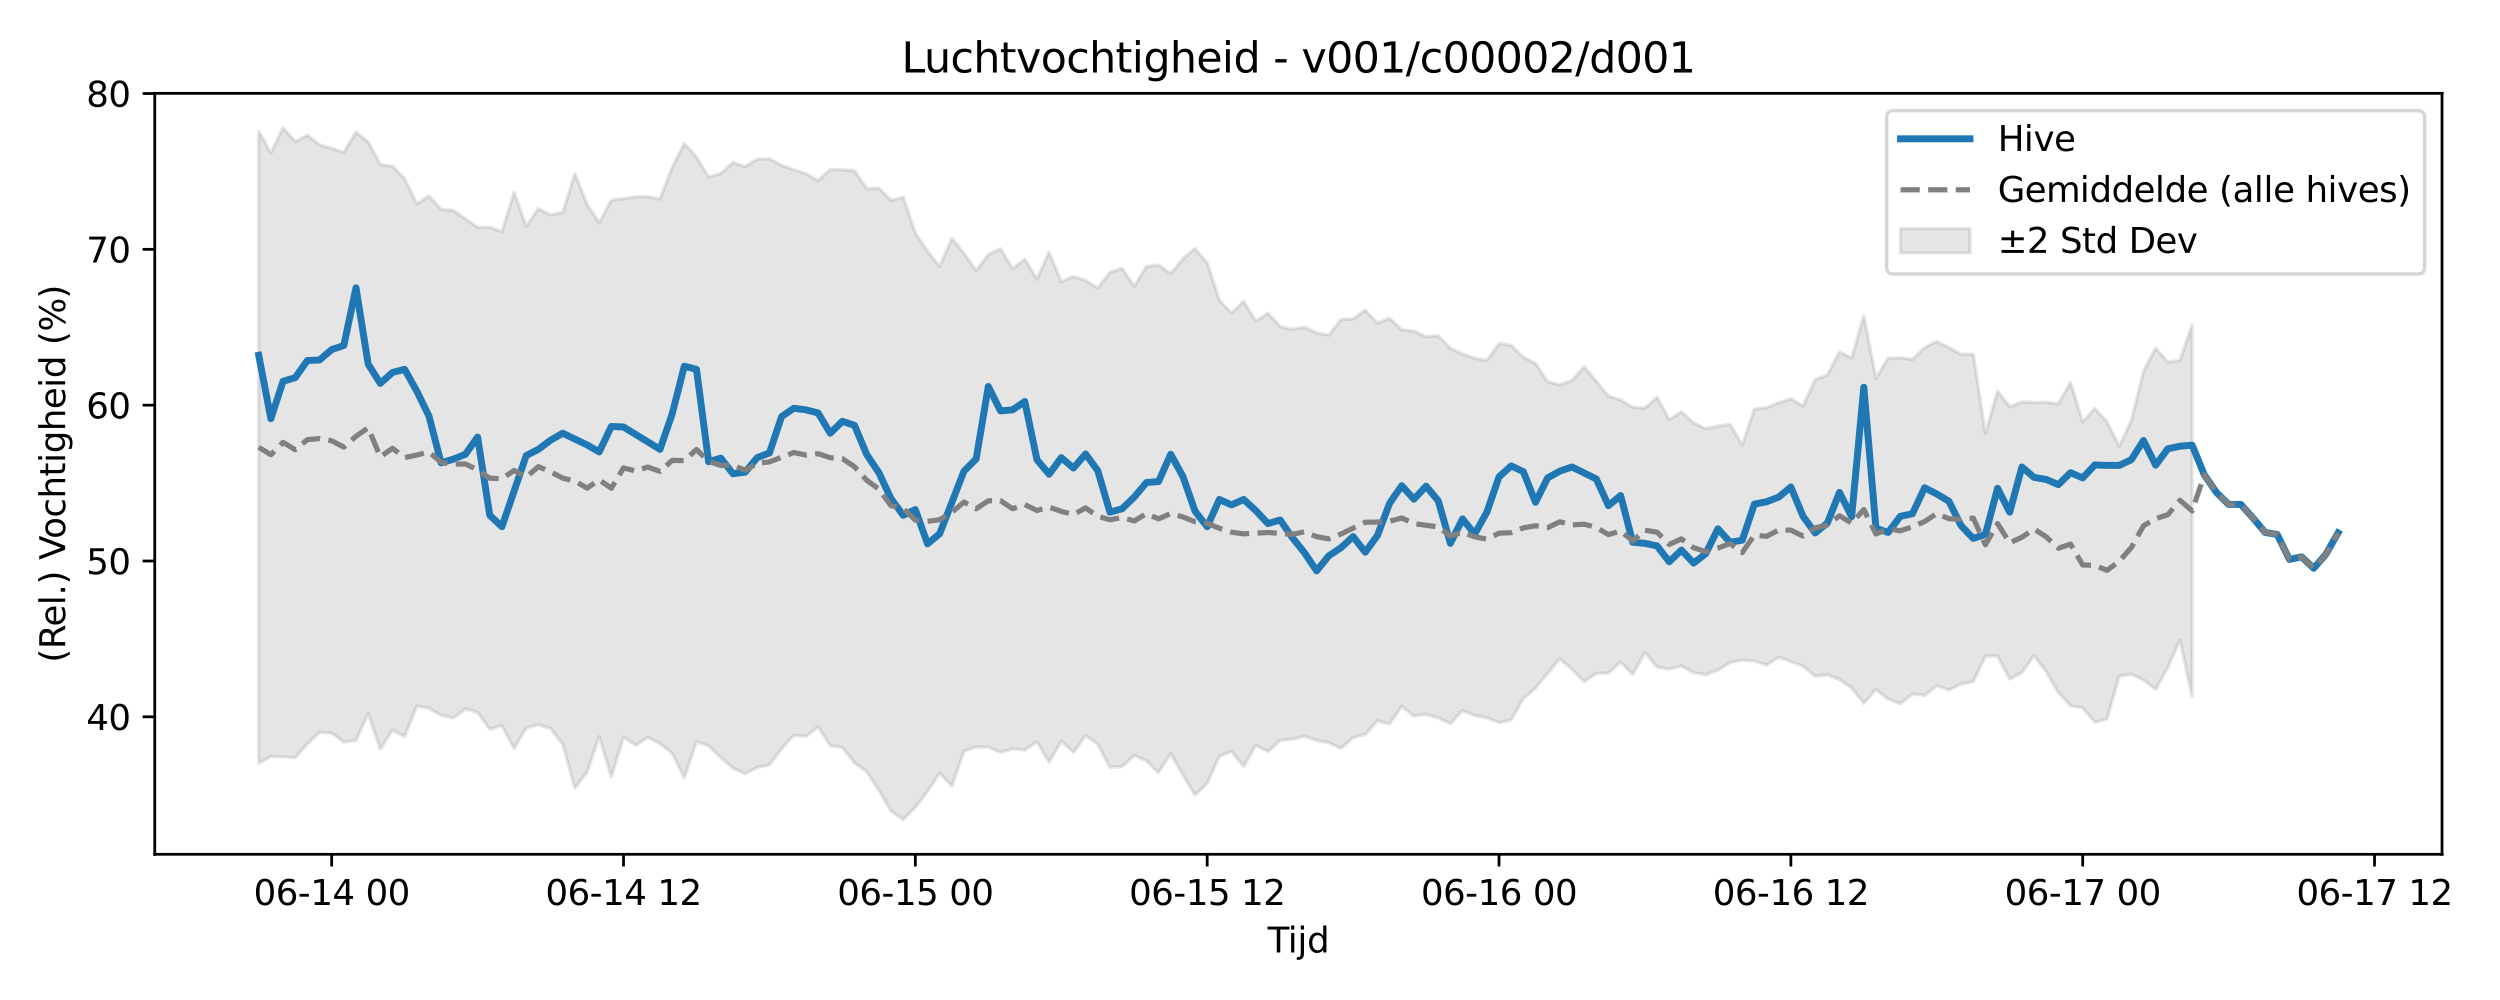 <?xml version="1.0" encoding="utf-8" standalone="no"?>
<!DOCTYPE svg PUBLIC "-//W3C//DTD SVG 1.1//EN"
  "http://www.w3.org/Graphics/SVG/1.1/DTD/svg11.dtd">
<svg xmlns:xlink="http://www.w3.org/1999/xlink" width="720pt" height="288pt" viewBox="0 0 720 288" xmlns="http://www.w3.org/2000/svg" version="1.1">
 <defs>
  <style type="text/css">*{stroke-linejoin: round; stroke-linecap: butt}</style>
 </defs>
 <g id="figure_1">
  <g id="patch_1">
   <path d="M 0 288 
L 720 288 
L 720 0 
L 0 0 
z
" style="fill: #ffffff"/>
  </g>
  <g id="axes_1">
   <g id="patch_2">
    <path d="M 44.57 246.04 
L 703.299 246.04 
L 703.299 26.88 
L 44.57 26.88 
z
" style="fill: #ffffff"/>
   </g>
   <g id="FillBetweenPolyCollection_1">
    <defs>
     <path id="mad84ff28b3" d="M 74.512 -250.207 
L 74.512 -68.182 
L 78.014 -70.152 
L 81.516 -70.052 
L 85.018 -69.78 
L 88.52 -73.724 
L 92.022 -77.089 
L 95.524 -76.86 
L 99.026 -74.326 
L 102.528 -74.769 
L 106.03 -82.465 
L 109.532 -72.232 
L 113.034 -77.674 
L 116.536 -75.904 
L 120.038 -84.642 
L 123.54 -84.058 
L 127.042 -81.981 
L 130.544 -81.227 
L 134.046 -83.798 
L 137.549 -82.854 
L 141.051 -77.989 
L 144.553 -79 
L 148.055 -72.414 
L 151.557 -78.404 
L 155.059 -79.28 
L 158.561 -78.167 
L 162.063 -73.746 
L 165.565 -61.016 
L 169.067 -65.634 
L 172.569 -75.854 
L 176.071 -64.378 
L 179.573 -75.705 
L 183.075 -73.372 
L 186.577 -75.619 
L 190.079 -73.843 
L 193.581 -71.026 
L 197.083 -64.047 
L 200.585 -74.357 
L 204.087 -73.178 
L 207.589 -69.851 
L 211.091 -66.795 
L 214.593 -65.143 
L 218.095 -66.987 
L 221.597 -67.699 
L 225.099 -72.39 
L 228.601 -76.225 
L 232.103 -75.925 
L 235.605 -78.68 
L 239.107 -73.234 
L 242.609 -72.725 
L 246.111 -68.307 
L 249.613 -65.744 
L 253.115 -60.398 
L 256.617 -54.466 
L 260.119 -51.922 
L 263.621 -55.52 
L 267.123 -60.068 
L 270.625 -65.357 
L 274.127 -61.632 
L 277.629 -71.723 
L 281.131 -72.858 
L 284.633 -72.881 
L 288.135 -71.314 
L 291.637 -72.336 
L 295.139 -72.006 
L 298.641 -74.355 
L 302.143 -68.521 
L 305.645 -74.552 
L 309.147 -71.323 
L 312.649 -76.169 
L 316.151 -73.695 
L 319.653 -67.01 
L 323.155 -67.201 
L 326.657 -70.435 
L 330.159 -68.902 
L 333.661 -65.49 
L 337.163 -70.978 
L 340.665 -64.829 
L 344.167 -59.072 
L 347.669 -62.348 
L 351.171 -70.221 
L 354.673 -71.578 
L 358.175 -67.286 
L 361.678 -73.383 
L 365.18 -71.498 
L 368.682 -74.808 
L 372.184 -75.077 
L 375.686 -75.944 
L 379.188 -74.746 
L 382.69 -74.142 
L 386.192 -72.424 
L 389.694 -75.542 
L 393.196 -76.459 
L 396.698 -80.408 
L 400.2 -79.493 
L 403.702 -84.594 
L 407.204 -81.762 
L 410.706 -82.288 
L 414.208 -81.227 
L 417.71 -79.602 
L 421.212 -83.358 
L 424.714 -81.951 
L 428.216 -81.258 
L 431.718 -79.863 
L 435.22 -80.648 
L 438.722 -86.845 
L 442.224 -89.823 
L 445.726 -94.077 
L 449.228 -98.291 
L 452.73 -95.223 
L 456.232 -91.696 
L 459.734 -94.051 
L 463.236 -94.172 
L 466.738 -97.364 
L 470.24 -93.718 
L 473.742 -100.123 
L 477.244 -95.857 
L 480.746 -95.268 
L 484.248 -96.221 
L 487.75 -94.311 
L 491.252 -93.685 
L 494.754 -94.991 
L 498.256 -97.169 
L 501.758 -97.899 
L 505.26 -97.622 
L 508.762 -96.479 
L 512.264 -98.682 
L 515.766 -97.491 
L 519.268 -96.167 
L 522.77 -93.262 
L 526.272 -93.658 
L 529.774 -92.279 
L 533.276 -89.872 
L 536.778 -85.423 
L 540.28 -89.431 
L 543.782 -86.643 
L 547.284 -85.291 
L 550.786 -88.164 
L 554.288 -87.693 
L 557.79 -90.523 
L 561.292 -89.306 
L 564.794 -91.003 
L 568.296 -91.663 
L 571.798 -99.006 
L 575.3 -99.036 
L 578.802 -92.438 
L 582.304 -94.292 
L 585.806 -99.19 
L 589.309 -94.633 
L 592.811 -88.509 
L 596.313 -84.731 
L 599.815 -84.151 
L 603.317 -79.989 
L 606.819 -80.962 
L 610.321 -93.27 
L 613.823 -93.818 
L 617.325 -92.165 
L 620.827 -89.465 
L 624.329 -95.775 
L 627.831 -103.673 
L 631.333 -87.347 
L 631.333 -194.393 
L 631.333 -194.393 
L 627.831 -184.201 
L 624.329 -183.722 
L 620.827 -187.787 
L 617.325 -180.998 
L 613.823 -166.829 
L 610.321 -159.419 
L 606.819 -166.522 
L 603.317 -170.366 
L 599.815 -166.444 
L 596.313 -177.886 
L 592.811 -171.69 
L 589.309 -172.148 
L 585.806 -172.079 
L 582.304 -172.239 
L 578.802 -170.853 
L 575.3 -175.374 
L 571.798 -163.188 
L 568.296 -185.931 
L 564.794 -185.929 
L 561.292 -187.882 
L 557.79 -189.657 
L 554.288 -187.913 
L 550.786 -184.45 
L 547.284 -184.952 
L 543.782 -184.839 
L 540.28 -178.974 
L 536.778 -197.065 
L 533.276 -184.858 
L 529.774 -186.619 
L 526.272 -180.004 
L 522.77 -178.669 
L 519.268 -171.063 
L 515.766 -173.137 
L 512.264 -172.009 
L 508.762 -170.58 
L 505.26 -170.163 
L 501.758 -159.799 
L 498.256 -165.786 
L 494.754 -165.272 
L 491.252 -164.569 
L 487.75 -166.208 
L 484.248 -169.384 
L 480.746 -167.153 
L 477.244 -173.595 
L 473.742 -170.484 
L 470.24 -170.67 
L 466.738 -172.814 
L 463.236 -173.891 
L 459.734 -178.179 
L 456.232 -182.372 
L 452.73 -178.418 
L 449.228 -177.145 
L 445.726 -178.025 
L 442.224 -183.347 
L 438.722 -185.086 
L 435.22 -188.548 
L 431.718 -189.034 
L 428.216 -184.219 
L 424.714 -184.809 
L 421.212 -186.052 
L 417.71 -187.671 
L 414.208 -191.259 
L 410.706 -191.053 
L 407.204 -192.648 
L 403.702 -193.022 
L 400.2 -196.327 
L 396.698 -194.9 
L 393.196 -198.72 
L 389.694 -196.132 
L 386.192 -195.982 
L 382.69 -191.464 
L 379.188 -192.142 
L 375.686 -193.743 
L 372.184 -193.157 
L 368.682 -193.96 
L 365.18 -197.783 
L 361.678 -195.471 
L 358.175 -201.205 
L 354.673 -197.874 
L 351.171 -201.518 
L 347.669 -212.233 
L 344.167 -216.407 
L 340.665 -213.428 
L 337.163 -209.202 
L 333.661 -211.655 
L 330.159 -211.235 
L 326.657 -205.492 
L 323.155 -210.714 
L 319.653 -209.58 
L 316.151 -204.968 
L 312.649 -207.238 
L 309.147 -208.344 
L 305.645 -206.889 
L 302.143 -215.377 
L 298.641 -207.577 
L 295.139 -213.367 
L 291.637 -210.623 
L 288.135 -216.345 
L 284.633 -214.65 
L 281.131 -210.079 
L 277.629 -215.081 
L 274.127 -219.31 
L 270.625 -211.297 
L 267.123 -215.624 
L 263.621 -220.857 
L 260.119 -231.207 
L 256.617 -230.244 
L 253.115 -233.843 
L 249.613 -233.669 
L 246.111 -238.842 
L 242.609 -239.083 
L 239.107 -239.13 
L 235.605 -235.991 
L 232.103 -237.977 
L 228.601 -239.13 
L 225.099 -240.379 
L 221.597 -242.25 
L 218.095 -242.17 
L 214.593 -239.997 
L 211.091 -241.23 
L 207.589 -238.024 
L 204.087 -237.048 
L 200.585 -242.751 
L 197.083 -246.639 
L 193.581 -239.798 
L 190.079 -230.657 
L 186.577 -231.359 
L 183.075 -231.33 
L 179.573 -230.781 
L 176.071 -230.376 
L 172.569 -223.773 
L 169.067 -229.195 
L 165.565 -237.927 
L 162.063 -226.821 
L 158.561 -226.097 
L 155.059 -227.933 
L 151.557 -222.804 
L 148.055 -232.637 
L 144.553 -221.225 
L 141.051 -222.578 
L 137.549 -222.521 
L 134.046 -224.954 
L 130.544 -227.417 
L 127.042 -227.69 
L 123.54 -231.596 
L 120.038 -229.26 
L 116.536 -236.552 
L 113.034 -240.139 
L 109.532 -240.598 
L 106.03 -247.119 
L 102.528 -249.946 
L 99.026 -244.149 
L 95.524 -245.248 
L 92.022 -246.301 
L 88.52 -249.068 
L 85.018 -247.199 
L 81.516 -251.158 
L 78.014 -243.92 
L 74.512 -250.207 
z
" style="stroke: #808080; stroke-opacity: 0.2"/>
    </defs>
    <g clip-path="url(#p8e3e2af38d)">
     <use xlink:href="#mad84ff28b3" x="0" y="288" style="fill: #808080; fill-opacity: 0.2; stroke: #808080; stroke-opacity: 0.2"/>
    </g>
   </g>
   <g id="matplotlib.axis_1">
    <g id="xtick_1">
     <g id="line2d_1">
      <defs>
       <path id="me4554b83e2" d="M 0 0 
L 0 3.5 
" style="stroke: #000000; stroke-width: 0.8"/>
      </defs>
      <g>
       <use xlink:href="#me4554b83e2" x="95.524" y="246.04" style="stroke: #000000; stroke-width: 0.8"/>
      </g>
     </g>
     <g id="text_1">
      <!-- 06-14 00 -->
      <g transform="translate(73.044 260.638) scale(0.1 -0.1)">
       <defs>
        <path id="DejaVuSans-30" d="M 2034 4250 
Q 1547 4250 1301 3770 
Q 1056 3291 1056 2328 
Q 1056 1369 1301 889 
Q 1547 409 2034 409 
Q 2525 409 2770 889 
Q 3016 1369 3016 2328 
Q 3016 3291 2770 3770 
Q 2525 4250 2034 4250 
z
M 2034 4750 
Q 2819 4750 3233 4129 
Q 3647 3509 3647 2328 
Q 3647 1150 3233 529 
Q 2819 -91 2034 -91 
Q 1250 -91 836 529 
Q 422 1150 422 2328 
Q 422 3509 836 4129 
Q 1250 4750 2034 4750 
z
" transform="scale(0.016)"/>
        <path id="DejaVuSans-36" d="M 2113 2584 
Q 1688 2584 1439 2293 
Q 1191 2003 1191 1497 
Q 1191 994 1439 701 
Q 1688 409 2113 409 
Q 2538 409 2786 701 
Q 3034 994 3034 1497 
Q 3034 2003 2786 2293 
Q 2538 2584 2113 2584 
z
M 3366 4563 
L 3366 3988 
Q 3128 4100 2886 4159 
Q 2644 4219 2406 4219 
Q 1781 4219 1451 3797 
Q 1122 3375 1075 2522 
Q 1259 2794 1537 2939 
Q 1816 3084 2150 3084 
Q 2853 3084 3261 2657 
Q 3669 2231 3669 1497 
Q 3669 778 3244 343 
Q 2819 -91 2113 -91 
Q 1303 -91 875 529 
Q 447 1150 447 2328 
Q 447 3434 972 4092 
Q 1497 4750 2381 4750 
Q 2619 4750 2861 4703 
Q 3103 4656 3366 4563 
z
" transform="scale(0.016)"/>
        <path id="DejaVuSans-2d" d="M 313 2009 
L 1997 2009 
L 1997 1497 
L 313 1497 
L 313 2009 
z
" transform="scale(0.016)"/>
        <path id="DejaVuSans-31" d="M 794 531 
L 1825 531 
L 1825 4091 
L 703 3866 
L 703 4441 
L 1819 4666 
L 2450 4666 
L 2450 531 
L 3481 531 
L 3481 0 
L 794 0 
L 794 531 
z
" transform="scale(0.016)"/>
        <path id="DejaVuSans-34" d="M 2419 4116 
L 825 1625 
L 2419 1625 
L 2419 4116 
z
M 2253 4666 
L 3047 4666 
L 3047 1625 
L 3713 1625 
L 3713 1100 
L 3047 1100 
L 3047 0 
L 2419 0 
L 2419 1100 
L 313 1100 
L 313 1709 
L 2253 4666 
z
" transform="scale(0.016)"/>
        <path id="DejaVuSans-20" transform="scale(0.016)"/>
       </defs>
       <use xlink:href="#DejaVuSans-30"/>
       <use xlink:href="#DejaVuSans-36" transform="translate(63.623 0)"/>
       <use xlink:href="#DejaVuSans-2d" transform="translate(127.246 0)"/>
       <use xlink:href="#DejaVuSans-31" transform="translate(163.33 0)"/>
       <use xlink:href="#DejaVuSans-34" transform="translate(226.953 0)"/>
       <use xlink:href="#DejaVuSans-20" transform="translate(290.576 0)"/>
       <use xlink:href="#DejaVuSans-30" transform="translate(322.363 0)"/>
       <use xlink:href="#DejaVuSans-30" transform="translate(385.986 0)"/>
      </g>
     </g>
    </g>
    <g id="xtick_2">
     <g id="line2d_2">
      <g>
       <use xlink:href="#me4554b83e2" x="179.573" y="246.04" style="stroke: #000000; stroke-width: 0.8"/>
      </g>
     </g>
     <g id="text_2">
      <!-- 06-14 12 -->
      <g transform="translate(157.092 260.638) scale(0.1 -0.1)">
       <defs>
        <path id="DejaVuSans-32" d="M 1228 531 
L 3431 531 
L 3431 0 
L 469 0 
L 469 531 
Q 828 903 1448 1529 
Q 2069 2156 2228 2338 
Q 2531 2678 2651 2914 
Q 2772 3150 2772 3378 
Q 2772 3750 2511 3984 
Q 2250 4219 1831 4219 
Q 1534 4219 1204 4116 
Q 875 4013 500 3803 
L 500 4441 
Q 881 4594 1212 4672 
Q 1544 4750 1819 4750 
Q 2544 4750 2975 4387 
Q 3406 4025 3406 3419 
Q 3406 3131 3298 2873 
Q 3191 2616 2906 2266 
Q 2828 2175 2409 1742 
Q 1991 1309 1228 531 
z
" transform="scale(0.016)"/>
       </defs>
       <use xlink:href="#DejaVuSans-30"/>
       <use xlink:href="#DejaVuSans-36" transform="translate(63.623 0)"/>
       <use xlink:href="#DejaVuSans-2d" transform="translate(127.246 0)"/>
       <use xlink:href="#DejaVuSans-31" transform="translate(163.33 0)"/>
       <use xlink:href="#DejaVuSans-34" transform="translate(226.953 0)"/>
       <use xlink:href="#DejaVuSans-20" transform="translate(290.576 0)"/>
       <use xlink:href="#DejaVuSans-31" transform="translate(322.363 0)"/>
       <use xlink:href="#DejaVuSans-32" transform="translate(385.986 0)"/>
      </g>
     </g>
    </g>
    <g id="xtick_3">
     <g id="line2d_3">
      <g>
       <use xlink:href="#me4554b83e2" x="263.621" y="246.04" style="stroke: #000000; stroke-width: 0.8"/>
      </g>
     </g>
     <g id="text_3">
      <!-- 06-15 00 -->
      <g transform="translate(241.141 260.638) scale(0.1 -0.1)">
       <defs>
        <path id="DejaVuSans-35" d="M 691 4666 
L 3169 4666 
L 3169 4134 
L 1269 4134 
L 1269 2991 
Q 1406 3038 1543 3061 
Q 1681 3084 1819 3084 
Q 2600 3084 3056 2656 
Q 3513 2228 3513 1497 
Q 3513 744 3044 326 
Q 2575 -91 1722 -91 
Q 1428 -91 1123 -41 
Q 819 9 494 109 
L 494 744 
Q 775 591 1075 516 
Q 1375 441 1709 441 
Q 2250 441 2565 725 
Q 2881 1009 2881 1497 
Q 2881 1984 2565 2268 
Q 2250 2553 1709 2553 
Q 1456 2553 1204 2497 
Q 953 2441 691 2322 
L 691 4666 
z
" transform="scale(0.016)"/>
       </defs>
       <use xlink:href="#DejaVuSans-30"/>
       <use xlink:href="#DejaVuSans-36" transform="translate(63.623 0)"/>
       <use xlink:href="#DejaVuSans-2d" transform="translate(127.246 0)"/>
       <use xlink:href="#DejaVuSans-31" transform="translate(163.33 0)"/>
       <use xlink:href="#DejaVuSans-35" transform="translate(226.953 0)"/>
       <use xlink:href="#DejaVuSans-20" transform="translate(290.576 0)"/>
       <use xlink:href="#DejaVuSans-30" transform="translate(322.363 0)"/>
       <use xlink:href="#DejaVuSans-30" transform="translate(385.986 0)"/>
      </g>
     </g>
    </g>
    <g id="xtick_4">
     <g id="line2d_4">
      <g>
       <use xlink:href="#me4554b83e2" x="347.669" y="246.04" style="stroke: #000000; stroke-width: 0.8"/>
      </g>
     </g>
     <g id="text_4">
      <!-- 06-15 12 -->
      <g transform="translate(325.189 260.638) scale(0.1 -0.1)">
       <use xlink:href="#DejaVuSans-30"/>
       <use xlink:href="#DejaVuSans-36" transform="translate(63.623 0)"/>
       <use xlink:href="#DejaVuSans-2d" transform="translate(127.246 0)"/>
       <use xlink:href="#DejaVuSans-31" transform="translate(163.33 0)"/>
       <use xlink:href="#DejaVuSans-35" transform="translate(226.953 0)"/>
       <use xlink:href="#DejaVuSans-20" transform="translate(290.576 0)"/>
       <use xlink:href="#DejaVuSans-31" transform="translate(322.363 0)"/>
       <use xlink:href="#DejaVuSans-32" transform="translate(385.986 0)"/>
      </g>
     </g>
    </g>
    <g id="xtick_5">
     <g id="line2d_5">
      <g>
       <use xlink:href="#me4554b83e2" x="431.718" y="246.04" style="stroke: #000000; stroke-width: 0.8"/>
      </g>
     </g>
     <g id="text_5">
      <!-- 06-16 00 -->
      <g transform="translate(409.237 260.638) scale(0.1 -0.1)">
       <use xlink:href="#DejaVuSans-30"/>
       <use xlink:href="#DejaVuSans-36" transform="translate(63.623 0)"/>
       <use xlink:href="#DejaVuSans-2d" transform="translate(127.246 0)"/>
       <use xlink:href="#DejaVuSans-31" transform="translate(163.33 0)"/>
       <use xlink:href="#DejaVuSans-36" transform="translate(226.953 0)"/>
       <use xlink:href="#DejaVuSans-20" transform="translate(290.576 0)"/>
       <use xlink:href="#DejaVuSans-30" transform="translate(322.363 0)"/>
       <use xlink:href="#DejaVuSans-30" transform="translate(385.986 0)"/>
      </g>
     </g>
    </g>
    <g id="xtick_6">
     <g id="line2d_6">
      <g>
       <use xlink:href="#me4554b83e2" x="515.766" y="246.04" style="stroke: #000000; stroke-width: 0.8"/>
      </g>
     </g>
     <g id="text_6">
      <!-- 06-16 12 -->
      <g transform="translate(493.286 260.638) scale(0.1 -0.1)">
       <use xlink:href="#DejaVuSans-30"/>
       <use xlink:href="#DejaVuSans-36" transform="translate(63.623 0)"/>
       <use xlink:href="#DejaVuSans-2d" transform="translate(127.246 0)"/>
       <use xlink:href="#DejaVuSans-31" transform="translate(163.33 0)"/>
       <use xlink:href="#DejaVuSans-36" transform="translate(226.953 0)"/>
       <use xlink:href="#DejaVuSans-20" transform="translate(290.576 0)"/>
       <use xlink:href="#DejaVuSans-31" transform="translate(322.363 0)"/>
       <use xlink:href="#DejaVuSans-32" transform="translate(385.986 0)"/>
      </g>
     </g>
    </g>
    <g id="xtick_7">
     <g id="line2d_7">
      <g>
       <use xlink:href="#me4554b83e2" x="599.815" y="246.04" style="stroke: #000000; stroke-width: 0.8"/>
      </g>
     </g>
     <g id="text_7">
      <!-- 06-17 00 -->
      <g transform="translate(577.334 260.638) scale(0.1 -0.1)">
       <defs>
        <path id="DejaVuSans-37" d="M 525 4666 
L 3525 4666 
L 3525 4397 
L 1831 0 
L 1172 0 
L 2766 4134 
L 525 4134 
L 525 4666 
z
" transform="scale(0.016)"/>
       </defs>
       <use xlink:href="#DejaVuSans-30"/>
       <use xlink:href="#DejaVuSans-36" transform="translate(63.623 0)"/>
       <use xlink:href="#DejaVuSans-2d" transform="translate(127.246 0)"/>
       <use xlink:href="#DejaVuSans-31" transform="translate(163.33 0)"/>
       <use xlink:href="#DejaVuSans-37" transform="translate(226.953 0)"/>
       <use xlink:href="#DejaVuSans-20" transform="translate(290.576 0)"/>
       <use xlink:href="#DejaVuSans-30" transform="translate(322.363 0)"/>
       <use xlink:href="#DejaVuSans-30" transform="translate(385.986 0)"/>
      </g>
     </g>
    </g>
    <g id="xtick_8">
     <g id="line2d_8">
      <g>
       <use xlink:href="#me4554b83e2" x="683.863" y="246.04" style="stroke: #000000; stroke-width: 0.8"/>
      </g>
     </g>
     <g id="text_8">
      <!-- 06-17 12 -->
      <g transform="translate(661.382 260.638) scale(0.1 -0.1)">
       <use xlink:href="#DejaVuSans-30"/>
       <use xlink:href="#DejaVuSans-36" transform="translate(63.623 0)"/>
       <use xlink:href="#DejaVuSans-2d" transform="translate(127.246 0)"/>
       <use xlink:href="#DejaVuSans-31" transform="translate(163.33 0)"/>
       <use xlink:href="#DejaVuSans-37" transform="translate(226.953 0)"/>
       <use xlink:href="#DejaVuSans-20" transform="translate(290.576 0)"/>
       <use xlink:href="#DejaVuSans-31" transform="translate(322.363 0)"/>
       <use xlink:href="#DejaVuSans-32" transform="translate(385.986 0)"/>
      </g>
     </g>
    </g>
    <g id="text_9">
     <!-- Tijd -->
     <g transform="translate(365.085 274.317) scale(0.1 -0.1)">
      <defs>
       <path id="DejaVuSans-54" d="M -19 4666 
L 3928 4666 
L 3928 4134 
L 2272 4134 
L 2272 0 
L 1638 0 
L 1638 4134 
L -19 4134 
L -19 4666 
z
" transform="scale(0.016)"/>
       <path id="DejaVuSans-69" d="M 603 3500 
L 1178 3500 
L 1178 0 
L 603 0 
L 603 3500 
z
M 603 4863 
L 1178 4863 
L 1178 4134 
L 603 4134 
L 603 4863 
z
" transform="scale(0.016)"/>
       <path id="DejaVuSans-6a" d="M 603 3500 
L 1178 3500 
L 1178 -63 
Q 1178 -731 923 -1031 
Q 669 -1331 103 -1331 
L -116 -1331 
L -116 -844 
L 38 -844 
Q 366 -844 484 -692 
Q 603 -541 603 -63 
L 603 3500 
z
M 603 4863 
L 1178 4863 
L 1178 4134 
L 603 4134 
L 603 4863 
z
" transform="scale(0.016)"/>
       <path id="DejaVuSans-64" d="M 2906 2969 
L 2906 4863 
L 3481 4863 
L 3481 0 
L 2906 0 
L 2906 525 
Q 2725 213 2448 61 
Q 2172 -91 1784 -91 
Q 1150 -91 751 415 
Q 353 922 353 1747 
Q 353 2572 751 3078 
Q 1150 3584 1784 3584 
Q 2172 3584 2448 3432 
Q 2725 3281 2906 2969 
z
M 947 1747 
Q 947 1113 1208 752 
Q 1469 391 1925 391 
Q 2381 391 2643 752 
Q 2906 1113 2906 1747 
Q 2906 2381 2643 2742 
Q 2381 3103 1925 3103 
Q 1469 3103 1208 2742 
Q 947 2381 947 1747 
z
" transform="scale(0.016)"/>
      </defs>
      <use xlink:href="#DejaVuSans-54"/>
      <use xlink:href="#DejaVuSans-69" transform="translate(57.959 0)"/>
      <use xlink:href="#DejaVuSans-6a" transform="translate(85.742 0)"/>
      <use xlink:href="#DejaVuSans-64" transform="translate(113.525 0)"/>
     </g>
    </g>
   </g>
   <g id="matplotlib.axis_2">
    <g id="ytick_1">
     <g id="line2d_9">
      <defs>
       <path id="m65c9a8486d" d="M 0 0 
L -3.5 0 
" style="stroke: #000000; stroke-width: 0.8"/>
      </defs>
      <g>
       <use xlink:href="#m65c9a8486d" x="44.57" y="206.443" style="stroke: #000000; stroke-width: 0.8"/>
      </g>
     </g>
     <g id="text_10">
      <!-- 40 -->
      <g transform="translate(24.845 210.242) scale(0.1 -0.1)">
       <use xlink:href="#DejaVuSans-34"/>
       <use xlink:href="#DejaVuSans-30" transform="translate(63.623 0)"/>
      </g>
     </g>
    </g>
    <g id="ytick_2">
     <g id="line2d_10">
      <g>
       <use xlink:href="#m65c9a8486d" x="44.57" y="161.565" style="stroke: #000000; stroke-width: 0.8"/>
      </g>
     </g>
     <g id="text_11">
      <!-- 50 -->
      <g transform="translate(24.845 165.365) scale(0.1 -0.1)">
       <use xlink:href="#DejaVuSans-35"/>
       <use xlink:href="#DejaVuSans-30" transform="translate(63.623 0)"/>
      </g>
     </g>
    </g>
    <g id="ytick_3">
     <g id="line2d_11">
      <g>
       <use xlink:href="#m65c9a8486d" x="44.57" y="116.688" style="stroke: #000000; stroke-width: 0.8"/>
      </g>
     </g>
     <g id="text_12">
      <!-- 60 -->
      <g transform="translate(24.845 120.488) scale(0.1 -0.1)">
       <use xlink:href="#DejaVuSans-36"/>
       <use xlink:href="#DejaVuSans-30" transform="translate(63.623 0)"/>
      </g>
     </g>
    </g>
    <g id="ytick_4">
     <g id="line2d_12">
      <g>
       <use xlink:href="#m65c9a8486d" x="44.57" y="71.811" style="stroke: #000000; stroke-width: 0.8"/>
      </g>
     </g>
     <g id="text_13">
      <!-- 70 -->
      <g transform="translate(24.845 75.61) scale(0.1 -0.1)">
       <use xlink:href="#DejaVuSans-37"/>
       <use xlink:href="#DejaVuSans-30" transform="translate(63.623 0)"/>
      </g>
     </g>
    </g>
    <g id="ytick_5">
     <g id="line2d_13">
      <g>
       <use xlink:href="#m65c9a8486d" x="44.57" y="26.934" style="stroke: #000000; stroke-width: 0.8"/>
      </g>
     </g>
     <g id="text_14">
      <!-- 80 -->
      <g transform="translate(24.845 30.733) scale(0.1 -0.1)">
       <defs>
        <path id="DejaVuSans-38" d="M 2034 2216 
Q 1584 2216 1326 1975 
Q 1069 1734 1069 1313 
Q 1069 891 1326 650 
Q 1584 409 2034 409 
Q 2484 409 2743 651 
Q 3003 894 3003 1313 
Q 3003 1734 2745 1975 
Q 2488 2216 2034 2216 
z
M 1403 2484 
Q 997 2584 770 2862 
Q 544 3141 544 3541 
Q 544 4100 942 4425 
Q 1341 4750 2034 4750 
Q 2731 4750 3128 4425 
Q 3525 4100 3525 3541 
Q 3525 3141 3298 2862 
Q 3072 2584 2669 2484 
Q 3125 2378 3379 2068 
Q 3634 1759 3634 1313 
Q 3634 634 3220 271 
Q 2806 -91 2034 -91 
Q 1263 -91 848 271 
Q 434 634 434 1313 
Q 434 1759 690 2068 
Q 947 2378 1403 2484 
z
M 1172 3481 
Q 1172 3119 1398 2916 
Q 1625 2713 2034 2713 
Q 2441 2713 2670 2916 
Q 2900 3119 2900 3481 
Q 2900 3844 2670 4047 
Q 2441 4250 2034 4250 
Q 1625 4250 1398 4047 
Q 1172 3844 1172 3481 
z
" transform="scale(0.016)"/>
       </defs>
       <use xlink:href="#DejaVuSans-38"/>
       <use xlink:href="#DejaVuSans-30" transform="translate(63.623 0)"/>
      </g>
     </g>
    </g>
    <g id="text_15">
     <!-- (Rel.) Vochtigheid (%) -->
     <g transform="translate(18.765 190.838) rotate(-90) scale(0.1 -0.1)">
      <defs>
       <path id="DejaVuSans-28" d="M 1984 4856 
Q 1566 4138 1362 3434 
Q 1159 2731 1159 2009 
Q 1159 1288 1364 580 
Q 1569 -128 1984 -844 
L 1484 -844 
Q 1016 -109 783 600 
Q 550 1309 550 2009 
Q 550 2706 781 3412 
Q 1013 4119 1484 4856 
L 1984 4856 
z
" transform="scale(0.016)"/>
       <path id="DejaVuSans-52" d="M 2841 2188 
Q 3044 2119 3236 1894 
Q 3428 1669 3622 1275 
L 4263 0 
L 3584 0 
L 2988 1197 
Q 2756 1666 2539 1819 
Q 2322 1972 1947 1972 
L 1259 1972 
L 1259 0 
L 628 0 
L 628 4666 
L 2053 4666 
Q 2853 4666 3247 4331 
Q 3641 3997 3641 3322 
Q 3641 2881 3436 2590 
Q 3231 2300 2841 2188 
z
M 1259 4147 
L 1259 2491 
L 2053 2491 
Q 2509 2491 2742 2702 
Q 2975 2913 2975 3322 
Q 2975 3731 2742 3939 
Q 2509 4147 2053 4147 
L 1259 4147 
z
" transform="scale(0.016)"/>
       <path id="DejaVuSans-65" d="M 3597 1894 
L 3597 1613 
L 953 1613 
Q 991 1019 1311 708 
Q 1631 397 2203 397 
Q 2534 397 2845 478 
Q 3156 559 3463 722 
L 3463 178 
Q 3153 47 2828 -22 
Q 2503 -91 2169 -91 
Q 1331 -91 842 396 
Q 353 884 353 1716 
Q 353 2575 817 3079 
Q 1281 3584 2069 3584 
Q 2775 3584 3186 3129 
Q 3597 2675 3597 1894 
z
M 3022 2063 
Q 3016 2534 2758 2815 
Q 2500 3097 2075 3097 
Q 1594 3097 1305 2825 
Q 1016 2553 972 2059 
L 3022 2063 
z
" transform="scale(0.016)"/>
       <path id="DejaVuSans-6c" d="M 603 4863 
L 1178 4863 
L 1178 0 
L 603 0 
L 603 4863 
z
" transform="scale(0.016)"/>
       <path id="DejaVuSans-2e" d="M 684 794 
L 1344 794 
L 1344 0 
L 684 0 
L 684 794 
z
" transform="scale(0.016)"/>
       <path id="DejaVuSans-29" d="M 513 4856 
L 1013 4856 
Q 1481 4119 1714 3412 
Q 1947 2706 1947 2009 
Q 1947 1309 1714 600 
Q 1481 -109 1013 -844 
L 513 -844 
Q 928 -128 1133 580 
Q 1338 1288 1338 2009 
Q 1338 2731 1133 3434 
Q 928 4138 513 4856 
z
" transform="scale(0.016)"/>
       <path id="DejaVuSans-56" d="M 1831 0 
L 50 4666 
L 709 4666 
L 2188 738 
L 3669 4666 
L 4325 4666 
L 2547 0 
L 1831 0 
z
" transform="scale(0.016)"/>
       <path id="DejaVuSans-6f" d="M 1959 3097 
Q 1497 3097 1228 2736 
Q 959 2375 959 1747 
Q 959 1119 1226 758 
Q 1494 397 1959 397 
Q 2419 397 2687 759 
Q 2956 1122 2956 1747 
Q 2956 2369 2687 2733 
Q 2419 3097 1959 3097 
z
M 1959 3584 
Q 2709 3584 3137 3096 
Q 3566 2609 3566 1747 
Q 3566 888 3137 398 
Q 2709 -91 1959 -91 
Q 1206 -91 779 398 
Q 353 888 353 1747 
Q 353 2609 779 3096 
Q 1206 3584 1959 3584 
z
" transform="scale(0.016)"/>
       <path id="DejaVuSans-63" d="M 3122 3366 
L 3122 2828 
Q 2878 2963 2633 3030 
Q 2388 3097 2138 3097 
Q 1578 3097 1268 2742 
Q 959 2388 959 1747 
Q 959 1106 1268 751 
Q 1578 397 2138 397 
Q 2388 397 2633 464 
Q 2878 531 3122 666 
L 3122 134 
Q 2881 22 2623 -34 
Q 2366 -91 2075 -91 
Q 1284 -91 818 406 
Q 353 903 353 1747 
Q 353 2603 823 3093 
Q 1294 3584 2113 3584 
Q 2378 3584 2631 3529 
Q 2884 3475 3122 3366 
z
" transform="scale(0.016)"/>
       <path id="DejaVuSans-68" d="M 3513 2113 
L 3513 0 
L 2938 0 
L 2938 2094 
Q 2938 2591 2744 2837 
Q 2550 3084 2163 3084 
Q 1697 3084 1428 2787 
Q 1159 2491 1159 1978 
L 1159 0 
L 581 0 
L 581 4863 
L 1159 4863 
L 1159 2956 
Q 1366 3272 1645 3428 
Q 1925 3584 2291 3584 
Q 2894 3584 3203 3211 
Q 3513 2838 3513 2113 
z
" transform="scale(0.016)"/>
       <path id="DejaVuSans-74" d="M 1172 4494 
L 1172 3500 
L 2356 3500 
L 2356 3053 
L 1172 3053 
L 1172 1153 
Q 1172 725 1289 603 
Q 1406 481 1766 481 
L 2356 481 
L 2356 0 
L 1766 0 
Q 1100 0 847 248 
Q 594 497 594 1153 
L 594 3053 
L 172 3053 
L 172 3500 
L 594 3500 
L 594 4494 
L 1172 4494 
z
" transform="scale(0.016)"/>
       <path id="DejaVuSans-67" d="M 2906 1791 
Q 2906 2416 2648 2759 
Q 2391 3103 1925 3103 
Q 1463 3103 1205 2759 
Q 947 2416 947 1791 
Q 947 1169 1205 825 
Q 1463 481 1925 481 
Q 2391 481 2648 825 
Q 2906 1169 2906 1791 
z
M 3481 434 
Q 3481 -459 3084 -895 
Q 2688 -1331 1869 -1331 
Q 1566 -1331 1297 -1286 
Q 1028 -1241 775 -1147 
L 775 -588 
Q 1028 -725 1275 -790 
Q 1522 -856 1778 -856 
Q 2344 -856 2625 -561 
Q 2906 -266 2906 331 
L 2906 616 
Q 2728 306 2450 153 
Q 2172 0 1784 0 
Q 1141 0 747 490 
Q 353 981 353 1791 
Q 353 2603 747 3093 
Q 1141 3584 1784 3584 
Q 2172 3584 2450 3431 
Q 2728 3278 2906 2969 
L 2906 3500 
L 3481 3500 
L 3481 434 
z
" transform="scale(0.016)"/>
       <path id="DejaVuSans-25" d="M 4653 2053 
Q 4381 2053 4226 1822 
Q 4072 1591 4072 1178 
Q 4072 772 4226 539 
Q 4381 306 4653 306 
Q 4919 306 5073 539 
Q 5228 772 5228 1178 
Q 5228 1588 5073 1820 
Q 4919 2053 4653 2053 
z
M 4653 2450 
Q 5147 2450 5437 2106 
Q 5728 1763 5728 1178 
Q 5728 594 5436 251 
Q 5144 -91 4653 -91 
Q 4153 -91 3862 251 
Q 3572 594 3572 1178 
Q 3572 1766 3864 2108 
Q 4156 2450 4653 2450 
z
M 1428 4353 
Q 1159 4353 1004 4120 
Q 850 3888 850 3481 
Q 850 3069 1003 2837 
Q 1156 2606 1428 2606 
Q 1700 2606 1854 2837 
Q 2009 3069 2009 3481 
Q 2009 3884 1853 4118 
Q 1697 4353 1428 4353 
z
M 4250 4750 
L 4750 4750 
L 1831 -91 
L 1331 -91 
L 4250 4750 
z
M 1428 4750 
Q 1922 4750 2215 4408 
Q 2509 4066 2509 3481 
Q 2509 2891 2217 2550 
Q 1925 2209 1428 2209 
Q 931 2209 642 2551 
Q 353 2894 353 3481 
Q 353 4063 643 4406 
Q 934 4750 1428 4750 
z
" transform="scale(0.016)"/>
      </defs>
      <use xlink:href="#DejaVuSans-28"/>
      <use xlink:href="#DejaVuSans-52" transform="translate(39.014 0)"/>
      <use xlink:href="#DejaVuSans-65" transform="translate(103.996 0)"/>
      <use xlink:href="#DejaVuSans-6c" transform="translate(165.52 0)"/>
      <use xlink:href="#DejaVuSans-2e" transform="translate(193.303 0)"/>
      <use xlink:href="#DejaVuSans-29" transform="translate(225.09 0)"/>
      <use xlink:href="#DejaVuSans-20" transform="translate(264.104 0)"/>
      <use xlink:href="#DejaVuSans-56" transform="translate(295.891 0)"/>
      <use xlink:href="#DejaVuSans-6f" transform="translate(356.549 0)"/>
      <use xlink:href="#DejaVuSans-63" transform="translate(417.73 0)"/>
      <use xlink:href="#DejaVuSans-68" transform="translate(472.711 0)"/>
      <use xlink:href="#DejaVuSans-74" transform="translate(536.09 0)"/>
      <use xlink:href="#DejaVuSans-69" transform="translate(575.299 0)"/>
      <use xlink:href="#DejaVuSans-67" transform="translate(603.082 0)"/>
      <use xlink:href="#DejaVuSans-68" transform="translate(666.559 0)"/>
      <use xlink:href="#DejaVuSans-65" transform="translate(729.938 0)"/>
      <use xlink:href="#DejaVuSans-69" transform="translate(791.461 0)"/>
      <use xlink:href="#DejaVuSans-64" transform="translate(819.244 0)"/>
      <use xlink:href="#DejaVuSans-20" transform="translate(882.721 0)"/>
      <use xlink:href="#DejaVuSans-28" transform="translate(914.508 0)"/>
      <use xlink:href="#DejaVuSans-25" transform="translate(953.521 0)"/>
      <use xlink:href="#DejaVuSans-29" transform="translate(1048.541 0)"/>
     </g>
    </g>
   </g>
   <g id="line2d_14">
    <path d="M 74.512 102.328 
L 78.014 120.578 
L 81.516 109.807 
L 85.018 108.76 
L 88.52 103.824 
L 92.022 103.674 
L 95.524 100.682 
L 99.026 99.485 
L 102.528 82.881 
L 106.03 104.871 
L 109.532 110.406 
L 113.034 107.264 
L 116.536 106.367 
L 120.038 112.649 
L 123.54 119.83 
L 127.042 133.293 
L 130.544 132.246 
L 134.046 130.825 
L 137.549 125.888 
L 141.051 148.402 
L 144.553 151.693 
L 151.557 131.199 
L 155.059 129.404 
L 158.561 126.786 
L 162.063 124.766 
L 169.067 128.132 
L 172.569 130.152 
L 176.071 122.822 
L 179.573 122.971 
L 190.079 129.404 
L 193.581 119.231 
L 197.083 105.469 
L 200.585 106.367 
L 204.087 132.994 
L 207.589 131.947 
L 211.091 136.434 
L 214.593 135.986 
L 218.095 131.797 
L 221.597 130.451 
L 225.099 119.979 
L 228.601 117.586 
L 232.103 118.035 
L 235.605 118.932 
L 239.107 124.766 
L 242.609 121.326 
L 246.111 122.522 
L 249.613 130.899 
L 253.115 136.135 
L 256.617 143.615 
L 260.119 148.402 
L 263.621 146.756 
L 267.123 156.629 
L 270.625 153.712 
L 277.629 135.686 
L 281.131 132.171 
L 284.633 111.303 
L 288.135 118.334 
L 291.637 118.035 
L 295.139 115.641 
L 298.641 132.395 
L 302.143 136.584 
L 305.645 131.797 
L 309.147 134.789 
L 312.649 130.75 
L 316.151 135.537 
L 319.653 147.504 
L 323.155 146.532 
L 326.657 143.166 
L 330.159 138.977 
L 333.661 138.678 
L 337.163 130.825 
L 340.665 137.182 
L 344.167 147.205 
L 347.669 151.693 
L 351.171 143.839 
L 354.673 145.41 
L 358.175 143.839 
L 361.678 147.055 
L 365.18 150.795 
L 368.682 149.748 
L 372.184 154.834 
L 375.686 159.172 
L 379.188 164.408 
L 382.69 160.07 
L 386.192 157.751 
L 389.694 154.535 
L 393.196 159.022 
L 396.698 154.236 
L 400.2 144.961 
L 403.702 139.875 
L 407.204 143.764 
L 410.706 140.024 
L 414.208 144.213 
L 417.71 156.479 
L 421.212 149.449 
L 424.714 153.787 
L 428.216 147.504 
L 431.718 137.332 
L 435.22 134.19 
L 438.722 135.836 
L 442.224 144.662 
L 445.726 137.631 
L 449.228 135.686 
L 452.73 134.49 
L 459.734 137.93 
L 463.236 145.634 
L 466.738 142.717 
L 470.24 156.18 
L 473.742 156.479 
L 477.244 157.227 
L 480.746 161.79 
L 484.248 158.424 
L 487.75 162.164 
L 491.252 159.471 
L 494.754 152.291 
L 498.256 156.18 
L 501.758 155.582 
L 505.26 145.185 
L 508.762 144.512 
L 512.264 143.166 
L 515.766 140.249 
L 519.268 148.701 
L 522.77 153.488 
L 526.272 150.645 
L 529.774 141.82 
L 533.276 148.776 
L 536.778 111.528 
L 540.28 152.141 
L 543.782 153.338 
L 547.284 148.701 
L 550.786 147.953 
L 554.288 140.473 
L 557.79 142.268 
L 561.292 144.363 
L 564.794 151.393 
L 568.296 155.058 
L 571.798 153.936 
L 575.3 140.623 
L 578.802 147.504 
L 582.304 134.49 
L 585.806 137.481 
L 589.309 138.08 
L 592.811 139.576 
L 596.313 136.135 
L 599.815 137.631 
L 603.317 133.891 
L 606.819 134.041 
L 610.321 134.041 
L 613.823 132.395 
L 617.325 126.861 
L 620.827 133.966 
L 624.329 129.254 
L 627.831 128.506 
L 631.333 128.207 
L 634.835 136.733 
L 638.337 141.82 
L 641.839 145.26 
L 645.341 145.26 
L 648.843 149.149 
L 652.345 153.338 
L 655.847 153.936 
L 659.349 161.117 
L 662.851 160.369 
L 666.353 163.66 
L 669.855 159.621 
L 673.357 153.488 
L 673.357 153.488 
" clip-path="url(#p8e3e2af38d)" style="fill: none; stroke: #1f77b4; stroke-width: 2; stroke-linecap: square"/>
   </g>
   <g id="line2d_15">
    <path d="M 74.512 128.805 
L 78.014 130.964 
L 81.516 127.395 
L 85.018 129.51 
L 88.52 126.604 
L 92.022 126.305 
L 95.524 126.946 
L 99.026 128.762 
L 102.528 125.642 
L 106.03 123.208 
L 109.532 131.585 
L 113.034 129.094 
L 116.536 131.772 
L 120.038 131.049 
L 123.54 130.173 
L 127.042 133.165 
L 130.544 133.678 
L 134.046 133.624 
L 137.549 135.312 
L 141.051 137.717 
L 144.553 137.887 
L 148.055 135.474 
L 151.557 137.396 
L 155.059 134.393 
L 158.561 135.868 
L 162.063 137.717 
L 165.565 138.529 
L 169.067 140.585 
L 172.569 138.187 
L 176.071 140.623 
L 179.573 134.757 
L 183.075 135.649 
L 186.577 134.511 
L 190.079 135.75 
L 193.581 132.588 
L 197.083 132.657 
L 200.585 129.446 
L 204.087 132.887 
L 207.589 134.062 
L 211.091 133.987 
L 214.593 135.43 
L 218.095 133.421 
L 221.597 133.026 
L 228.601 130.322 
L 232.103 131.049 
L 235.605 130.664 
L 239.107 131.818 
L 242.609 132.096 
L 246.111 134.426 
L 249.613 138.293 
L 253.115 140.879 
L 256.617 145.645 
L 260.119 146.435 
L 263.621 149.812 
L 267.123 150.154 
L 270.625 149.673 
L 274.127 147.529 
L 277.629 144.598 
L 281.131 146.532 
L 284.633 144.234 
L 288.135 144.17 
L 291.637 146.521 
L 295.139 145.314 
L 298.641 147.034 
L 302.143 146.051 
L 305.645 147.28 
L 309.147 148.166 
L 312.649 146.297 
L 316.151 148.669 
L 319.653 149.705 
L 323.155 149.043 
L 326.657 150.036 
L 330.159 147.931 
L 333.661 149.427 
L 337.163 147.91 
L 340.665 148.872 
L 344.167 150.261 
L 347.669 150.709 
L 351.171 152.131 
L 354.673 153.274 
L 358.175 153.755 
L 365.18 153.359 
L 372.184 153.883 
L 375.686 153.156 
L 379.188 154.556 
L 382.69 155.197 
L 386.192 153.797 
L 393.196 150.41 
L 396.698 150.346 
L 400.2 150.09 
L 403.702 149.192 
L 407.204 150.795 
L 414.208 151.757 
L 417.71 154.364 
L 421.212 153.295 
L 424.714 154.62 
L 428.216 155.261 
L 431.718 153.552 
L 435.22 153.402 
L 438.722 152.034 
L 442.224 151.415 
L 445.726 151.949 
L 449.228 150.282 
L 452.73 151.18 
L 456.232 150.966 
L 459.734 151.885 
L 463.236 153.968 
L 466.738 152.911 
L 470.24 155.806 
L 473.742 152.697 
L 477.244 153.274 
L 480.746 156.789 
L 484.248 155.197 
L 487.75 157.74 
L 491.252 158.873 
L 494.754 157.868 
L 498.256 156.522 
L 501.758 159.151 
L 505.26 154.107 
L 508.762 154.471 
L 512.264 152.654 
L 515.766 152.686 
L 519.268 154.385 
L 522.77 152.034 
L 526.272 151.169 
L 529.774 148.551 
L 533.276 150.635 
L 536.778 146.756 
L 540.28 153.797 
L 543.782 152.259 
L 547.284 152.879 
L 550.786 151.693 
L 554.288 150.197 
L 557.79 147.91 
L 561.292 149.406 
L 564.794 149.534 
L 568.296 149.203 
L 571.798 156.903 
L 575.3 150.795 
L 578.802 156.355 
L 582.304 154.734 
L 585.806 152.366 
L 589.309 154.61 
L 592.811 157.901 
L 596.313 156.691 
L 599.815 162.702 
L 603.317 162.822 
L 606.819 164.258 
L 610.321 161.655 
L 613.823 157.676 
L 617.325 151.418 
L 620.827 149.374 
L 624.329 148.252 
L 627.831 144.063 
L 631.333 147.13 
L 634.835 136.733 
L 638.337 141.82 
L 641.839 145.26 
L 645.341 145.26 
L 648.843 149.149 
L 652.345 153.338 
L 655.847 153.936 
L 659.349 161.117 
L 662.851 160.369 
L 666.353 163.66 
L 669.855 159.621 
L 673.357 153.488 
L 673.357 153.488 
" clip-path="url(#p8e3e2af38d)" style="fill: none; stroke-dasharray: 5.55,2.4; stroke-dashoffset: 0; stroke: #808080; stroke-width: 1.5"/>
   </g>
   <g id="patch_3">
    <path d="M 44.57 246.04 
L 44.57 26.88 
" style="fill: none; stroke: #000000; stroke-width: 0.8; stroke-linejoin: miter; stroke-linecap: square"/>
   </g>
   <g id="patch_4">
    <path d="M 703.299 246.04 
L 703.299 26.88 
" style="fill: none; stroke: #000000; stroke-width: 0.8; stroke-linejoin: miter; stroke-linecap: square"/>
   </g>
   <g id="patch_5">
    <path d="M 44.57 246.04 
L 703.299 246.04 
" style="fill: none; stroke: #000000; stroke-width: 0.8; stroke-linejoin: miter; stroke-linecap: square"/>
   </g>
   <g id="patch_6">
    <path d="M 44.57 26.88 
L 703.299 26.88 
" style="fill: none; stroke: #000000; stroke-width: 0.8; stroke-linejoin: miter; stroke-linecap: square"/>
   </g>
   <g id="text_16">
    <!-- Luchtvochtigheid - v001/c00002/d001 -->
    <g transform="translate(259.645 20.88) scale(0.12 -0.12)">
     <defs>
      <path id="DejaVuSans-4c" d="M 628 4666 
L 1259 4666 
L 1259 531 
L 3531 531 
L 3531 0 
L 628 0 
L 628 4666 
z
" transform="scale(0.016)"/>
      <path id="DejaVuSans-75" d="M 544 1381 
L 544 3500 
L 1119 3500 
L 1119 1403 
Q 1119 906 1312 657 
Q 1506 409 1894 409 
Q 2359 409 2629 706 
Q 2900 1003 2900 1516 
L 2900 3500 
L 3475 3500 
L 3475 0 
L 2900 0 
L 2900 538 
Q 2691 219 2414 64 
Q 2138 -91 1772 -91 
Q 1169 -91 856 284 
Q 544 659 544 1381 
z
M 1991 3584 
L 1991 3584 
z
" transform="scale(0.016)"/>
      <path id="DejaVuSans-76" d="M 191 3500 
L 800 3500 
L 1894 563 
L 2988 3500 
L 3597 3500 
L 2284 0 
L 1503 0 
L 191 3500 
z
" transform="scale(0.016)"/>
      <path id="DejaVuSans-2f" d="M 1625 4666 
L 2156 4666 
L 531 -594 
L 0 -594 
L 1625 4666 
z
" transform="scale(0.016)"/>
     </defs>
     <use xlink:href="#DejaVuSans-4c"/>
     <use xlink:href="#DejaVuSans-75" transform="translate(53.963 0)"/>
     <use xlink:href="#DejaVuSans-63" transform="translate(117.342 0)"/>
     <use xlink:href="#DejaVuSans-68" transform="translate(172.322 0)"/>
     <use xlink:href="#DejaVuSans-74" transform="translate(235.701 0)"/>
     <use xlink:href="#DejaVuSans-76" transform="translate(274.91 0)"/>
     <use xlink:href="#DejaVuSans-6f" transform="translate(334.09 0)"/>
     <use xlink:href="#DejaVuSans-63" transform="translate(395.271 0)"/>
     <use xlink:href="#DejaVuSans-68" transform="translate(450.252 0)"/>
     <use xlink:href="#DejaVuSans-74" transform="translate(513.631 0)"/>
     <use xlink:href="#DejaVuSans-69" transform="translate(552.84 0)"/>
     <use xlink:href="#DejaVuSans-67" transform="translate(580.623 0)"/>
     <use xlink:href="#DejaVuSans-68" transform="translate(644.1 0)"/>
     <use xlink:href="#DejaVuSans-65" transform="translate(707.479 0)"/>
     <use xlink:href="#DejaVuSans-69" transform="translate(769.002 0)"/>
     <use xlink:href="#DejaVuSans-64" transform="translate(796.785 0)"/>
     <use xlink:href="#DejaVuSans-20" transform="translate(860.262 0)"/>
     <use xlink:href="#DejaVuSans-2d" transform="translate(892.049 0)"/>
     <use xlink:href="#DejaVuSans-20" transform="translate(928.133 0)"/>
     <use xlink:href="#DejaVuSans-76" transform="translate(959.92 0)"/>
     <use xlink:href="#DejaVuSans-30" transform="translate(1019.1 0)"/>
     <use xlink:href="#DejaVuSans-30" transform="translate(1082.723 0)"/>
     <use xlink:href="#DejaVuSans-31" transform="translate(1146.346 0)"/>
     <use xlink:href="#DejaVuSans-2f" transform="translate(1209.969 0)"/>
     <use xlink:href="#DejaVuSans-63" transform="translate(1243.66 0)"/>
     <use xlink:href="#DejaVuSans-30" transform="translate(1298.641 0)"/>
     <use xlink:href="#DejaVuSans-30" transform="translate(1362.264 0)"/>
     <use xlink:href="#DejaVuSans-30" transform="translate(1425.887 0)"/>
     <use xlink:href="#DejaVuSans-30" transform="translate(1489.51 0)"/>
     <use xlink:href="#DejaVuSans-32" transform="translate(1553.133 0)"/>
     <use xlink:href="#DejaVuSans-2f" transform="translate(1616.756 0)"/>
     <use xlink:href="#DejaVuSans-64" transform="translate(1650.447 0)"/>
     <use xlink:href="#DejaVuSans-30" transform="translate(1713.924 0)"/>
     <use xlink:href="#DejaVuSans-30" transform="translate(1777.547 0)"/>
     <use xlink:href="#DejaVuSans-31" transform="translate(1841.17 0)"/>
    </g>
   </g>
   <g id="legend_1">
    <g id="patch_7">
     <path d="M 545.355 78.914 
L 696.299 78.914 
Q 698.299 78.914 698.299 76.914 
L 698.299 33.88 
Q 698.299 31.88 696.299 31.88 
L 545.355 31.88 
Q 543.355 31.88 543.355 33.88 
L 543.355 76.914 
Q 543.355 78.914 545.355 78.914 
z
" style="fill: #ffffff; opacity: 0.8; stroke: #cccccc; stroke-linejoin: miter"/>
    </g>
    <g id="line2d_16">
     <path d="M 547.355 39.978 
L 557.355 39.978 
L 567.355 39.978 
" style="fill: none; stroke: #1f77b4; stroke-width: 2; stroke-linecap: square"/>
    </g>
    <g id="text_17">
     <!-- Hive -->
     <g transform="translate(575.355 43.478) scale(0.1 -0.1)">
      <defs>
       <path id="DejaVuSans-48" d="M 628 4666 
L 1259 4666 
L 1259 2753 
L 3553 2753 
L 3553 4666 
L 4184 4666 
L 4184 0 
L 3553 0 
L 3553 2222 
L 1259 2222 
L 1259 0 
L 628 0 
L 628 4666 
z
" transform="scale(0.016)"/>
      </defs>
      <use xlink:href="#DejaVuSans-48"/>
      <use xlink:href="#DejaVuSans-69" transform="translate(75.195 0)"/>
      <use xlink:href="#DejaVuSans-76" transform="translate(102.979 0)"/>
      <use xlink:href="#DejaVuSans-65" transform="translate(162.158 0)"/>
     </g>
    </g>
    <g id="line2d_17">
     <path d="M 547.355 54.657 
L 557.355 54.657 
L 567.355 54.657 
" style="fill: none; stroke-dasharray: 5.55,2.4; stroke-dashoffset: 0; stroke: #808080; stroke-width: 1.5"/>
    </g>
    <g id="text_18">
     <!-- Gemiddelde (alle hives) -->
     <g transform="translate(575.355 58.157) scale(0.1 -0.1)">
      <defs>
       <path id="DejaVuSans-47" d="M 3809 666 
L 3809 1919 
L 2778 1919 
L 2778 2438 
L 4434 2438 
L 4434 434 
Q 4069 175 3628 42 
Q 3188 -91 2688 -91 
Q 1594 -91 976 548 
Q 359 1188 359 2328 
Q 359 3472 976 4111 
Q 1594 4750 2688 4750 
Q 3144 4750 3555 4637 
Q 3966 4525 4313 4306 
L 4313 3634 
Q 3963 3931 3569 4081 
Q 3175 4231 2741 4231 
Q 1884 4231 1454 3753 
Q 1025 3275 1025 2328 
Q 1025 1384 1454 906 
Q 1884 428 2741 428 
Q 3075 428 3337 486 
Q 3600 544 3809 666 
z
" transform="scale(0.016)"/>
       <path id="DejaVuSans-6d" d="M 3328 2828 
Q 3544 3216 3844 3400 
Q 4144 3584 4550 3584 
Q 5097 3584 5394 3201 
Q 5691 2819 5691 2113 
L 5691 0 
L 5113 0 
L 5113 2094 
Q 5113 2597 4934 2840 
Q 4756 3084 4391 3084 
Q 3944 3084 3684 2787 
Q 3425 2491 3425 1978 
L 3425 0 
L 2847 0 
L 2847 2094 
Q 2847 2600 2669 2842 
Q 2491 3084 2119 3084 
Q 1678 3084 1418 2786 
Q 1159 2488 1159 1978 
L 1159 0 
L 581 0 
L 581 3500 
L 1159 3500 
L 1159 2956 
Q 1356 3278 1631 3431 
Q 1906 3584 2284 3584 
Q 2666 3584 2933 3390 
Q 3200 3197 3328 2828 
z
" transform="scale(0.016)"/>
       <path id="DejaVuSans-61" d="M 2194 1759 
Q 1497 1759 1228 1600 
Q 959 1441 959 1056 
Q 959 750 1161 570 
Q 1363 391 1709 391 
Q 2188 391 2477 730 
Q 2766 1069 2766 1631 
L 2766 1759 
L 2194 1759 
z
M 3341 1997 
L 3341 0 
L 2766 0 
L 2766 531 
Q 2569 213 2275 61 
Q 1981 -91 1556 -91 
Q 1019 -91 701 211 
Q 384 513 384 1019 
Q 384 1609 779 1909 
Q 1175 2209 1959 2209 
L 2766 2209 
L 2766 2266 
Q 2766 2663 2505 2880 
Q 2244 3097 1772 3097 
Q 1472 3097 1187 3025 
Q 903 2953 641 2809 
L 641 3341 
Q 956 3463 1253 3523 
Q 1550 3584 1831 3584 
Q 2591 3584 2966 3190 
Q 3341 2797 3341 1997 
z
" transform="scale(0.016)"/>
       <path id="DejaVuSans-73" d="M 2834 3397 
L 2834 2853 
Q 2591 2978 2328 3040 
Q 2066 3103 1784 3103 
Q 1356 3103 1142 2972 
Q 928 2841 928 2578 
Q 928 2378 1081 2264 
Q 1234 2150 1697 2047 
L 1894 2003 
Q 2506 1872 2764 1633 
Q 3022 1394 3022 966 
Q 3022 478 2636 193 
Q 2250 -91 1575 -91 
Q 1294 -91 989 -36 
Q 684 19 347 128 
L 347 722 
Q 666 556 975 473 
Q 1284 391 1588 391 
Q 1994 391 2212 530 
Q 2431 669 2431 922 
Q 2431 1156 2273 1281 
Q 2116 1406 1581 1522 
L 1381 1569 
Q 847 1681 609 1914 
Q 372 2147 372 2553 
Q 372 3047 722 3315 
Q 1072 3584 1716 3584 
Q 2034 3584 2315 3537 
Q 2597 3491 2834 3397 
z
" transform="scale(0.016)"/>
      </defs>
      <use xlink:href="#DejaVuSans-47"/>
      <use xlink:href="#DejaVuSans-65" transform="translate(77.49 0)"/>
      <use xlink:href="#DejaVuSans-6d" transform="translate(139.014 0)"/>
      <use xlink:href="#DejaVuSans-69" transform="translate(236.426 0)"/>
      <use xlink:href="#DejaVuSans-64" transform="translate(264.209 0)"/>
      <use xlink:href="#DejaVuSans-64" transform="translate(327.686 0)"/>
      <use xlink:href="#DejaVuSans-65" transform="translate(391.162 0)"/>
      <use xlink:href="#DejaVuSans-6c" transform="translate(452.686 0)"/>
      <use xlink:href="#DejaVuSans-64" transform="translate(480.469 0)"/>
      <use xlink:href="#DejaVuSans-65" transform="translate(543.945 0)"/>
      <use xlink:href="#DejaVuSans-20" transform="translate(605.469 0)"/>
      <use xlink:href="#DejaVuSans-28" transform="translate(637.256 0)"/>
      <use xlink:href="#DejaVuSans-61" transform="translate(676.27 0)"/>
      <use xlink:href="#DejaVuSans-6c" transform="translate(737.549 0)"/>
      <use xlink:href="#DejaVuSans-6c" transform="translate(765.332 0)"/>
      <use xlink:href="#DejaVuSans-65" transform="translate(793.115 0)"/>
      <use xlink:href="#DejaVuSans-20" transform="translate(854.639 0)"/>
      <use xlink:href="#DejaVuSans-68" transform="translate(886.426 0)"/>
      <use xlink:href="#DejaVuSans-69" transform="translate(949.805 0)"/>
      <use xlink:href="#DejaVuSans-76" transform="translate(977.588 0)"/>
      <use xlink:href="#DejaVuSans-65" transform="translate(1036.768 0)"/>
      <use xlink:href="#DejaVuSans-73" transform="translate(1098.291 0)"/>
      <use xlink:href="#DejaVuSans-29" transform="translate(1150.391 0)"/>
     </g>
    </g>
    <g id="patch_8">
     <path d="M 547.355 72.835 
L 567.355 72.835 
L 567.355 65.835 
L 547.355 65.835 
z
" style="fill: #808080; fill-opacity: 0.2; stroke: #808080; stroke-opacity: 0.2; stroke-linejoin: miter"/>
    </g>
    <g id="text_19">
     <!-- ±2 Std Dev -->
     <g transform="translate(575.355 72.835) scale(0.1 -0.1)">
      <defs>
       <path id="DejaVuSans-b1" d="M 2944 4013 
L 2944 2803 
L 4684 2803 
L 4684 2272 
L 2944 2272 
L 2944 1063 
L 2419 1063 
L 2419 2272 
L 678 2272 
L 678 2803 
L 2419 2803 
L 2419 4013 
L 2944 4013 
z
M 678 531 
L 4684 531 
L 4684 0 
L 678 0 
L 678 531 
z
" transform="scale(0.016)"/>
       <path id="DejaVuSans-53" d="M 3425 4513 
L 3425 3897 
Q 3066 4069 2747 4153 
Q 2428 4238 2131 4238 
Q 1616 4238 1336 4038 
Q 1056 3838 1056 3469 
Q 1056 3159 1242 3001 
Q 1428 2844 1947 2747 
L 2328 2669 
Q 3034 2534 3370 2195 
Q 3706 1856 3706 1288 
Q 3706 609 3251 259 
Q 2797 -91 1919 -91 
Q 1588 -91 1214 -16 
Q 841 59 441 206 
L 441 856 
Q 825 641 1194 531 
Q 1563 422 1919 422 
Q 2459 422 2753 634 
Q 3047 847 3047 1241 
Q 3047 1584 2836 1778 
Q 2625 1972 2144 2069 
L 1759 2144 
Q 1053 2284 737 2584 
Q 422 2884 422 3419 
Q 422 4038 858 4394 
Q 1294 4750 2059 4750 
Q 2388 4750 2728 4690 
Q 3069 4631 3425 4513 
z
" transform="scale(0.016)"/>
       <path id="DejaVuSans-44" d="M 1259 4147 
L 1259 519 
L 2022 519 
Q 2988 519 3436 956 
Q 3884 1394 3884 2338 
Q 3884 3275 3436 3711 
Q 2988 4147 2022 4147 
L 1259 4147 
z
M 628 4666 
L 1925 4666 
Q 3281 4666 3915 4102 
Q 4550 3538 4550 2338 
Q 4550 1131 3912 565 
Q 3275 0 1925 0 
L 628 0 
L 628 4666 
z
" transform="scale(0.016)"/>
      </defs>
      <use xlink:href="#DejaVuSans-b1"/>
      <use xlink:href="#DejaVuSans-32" transform="translate(83.789 0)"/>
      <use xlink:href="#DejaVuSans-20" transform="translate(147.412 0)"/>
      <use xlink:href="#DejaVuSans-53" transform="translate(179.199 0)"/>
      <use xlink:href="#DejaVuSans-74" transform="translate(242.676 0)"/>
      <use xlink:href="#DejaVuSans-64" transform="translate(281.885 0)"/>
      <use xlink:href="#DejaVuSans-20" transform="translate(345.361 0)"/>
      <use xlink:href="#DejaVuSans-44" transform="translate(377.148 0)"/>
      <use xlink:href="#DejaVuSans-65" transform="translate(454.15 0)"/>
      <use xlink:href="#DejaVuSans-76" transform="translate(515.674 0)"/>
     </g>
    </g>
   </g>
  </g>
 </g>
 <defs>
  <clipPath id="p8e3e2af38d">
   <rect x="44.57" y="26.88" width="658.729" height="219.16"/>
  </clipPath>
 </defs>
</svg>
